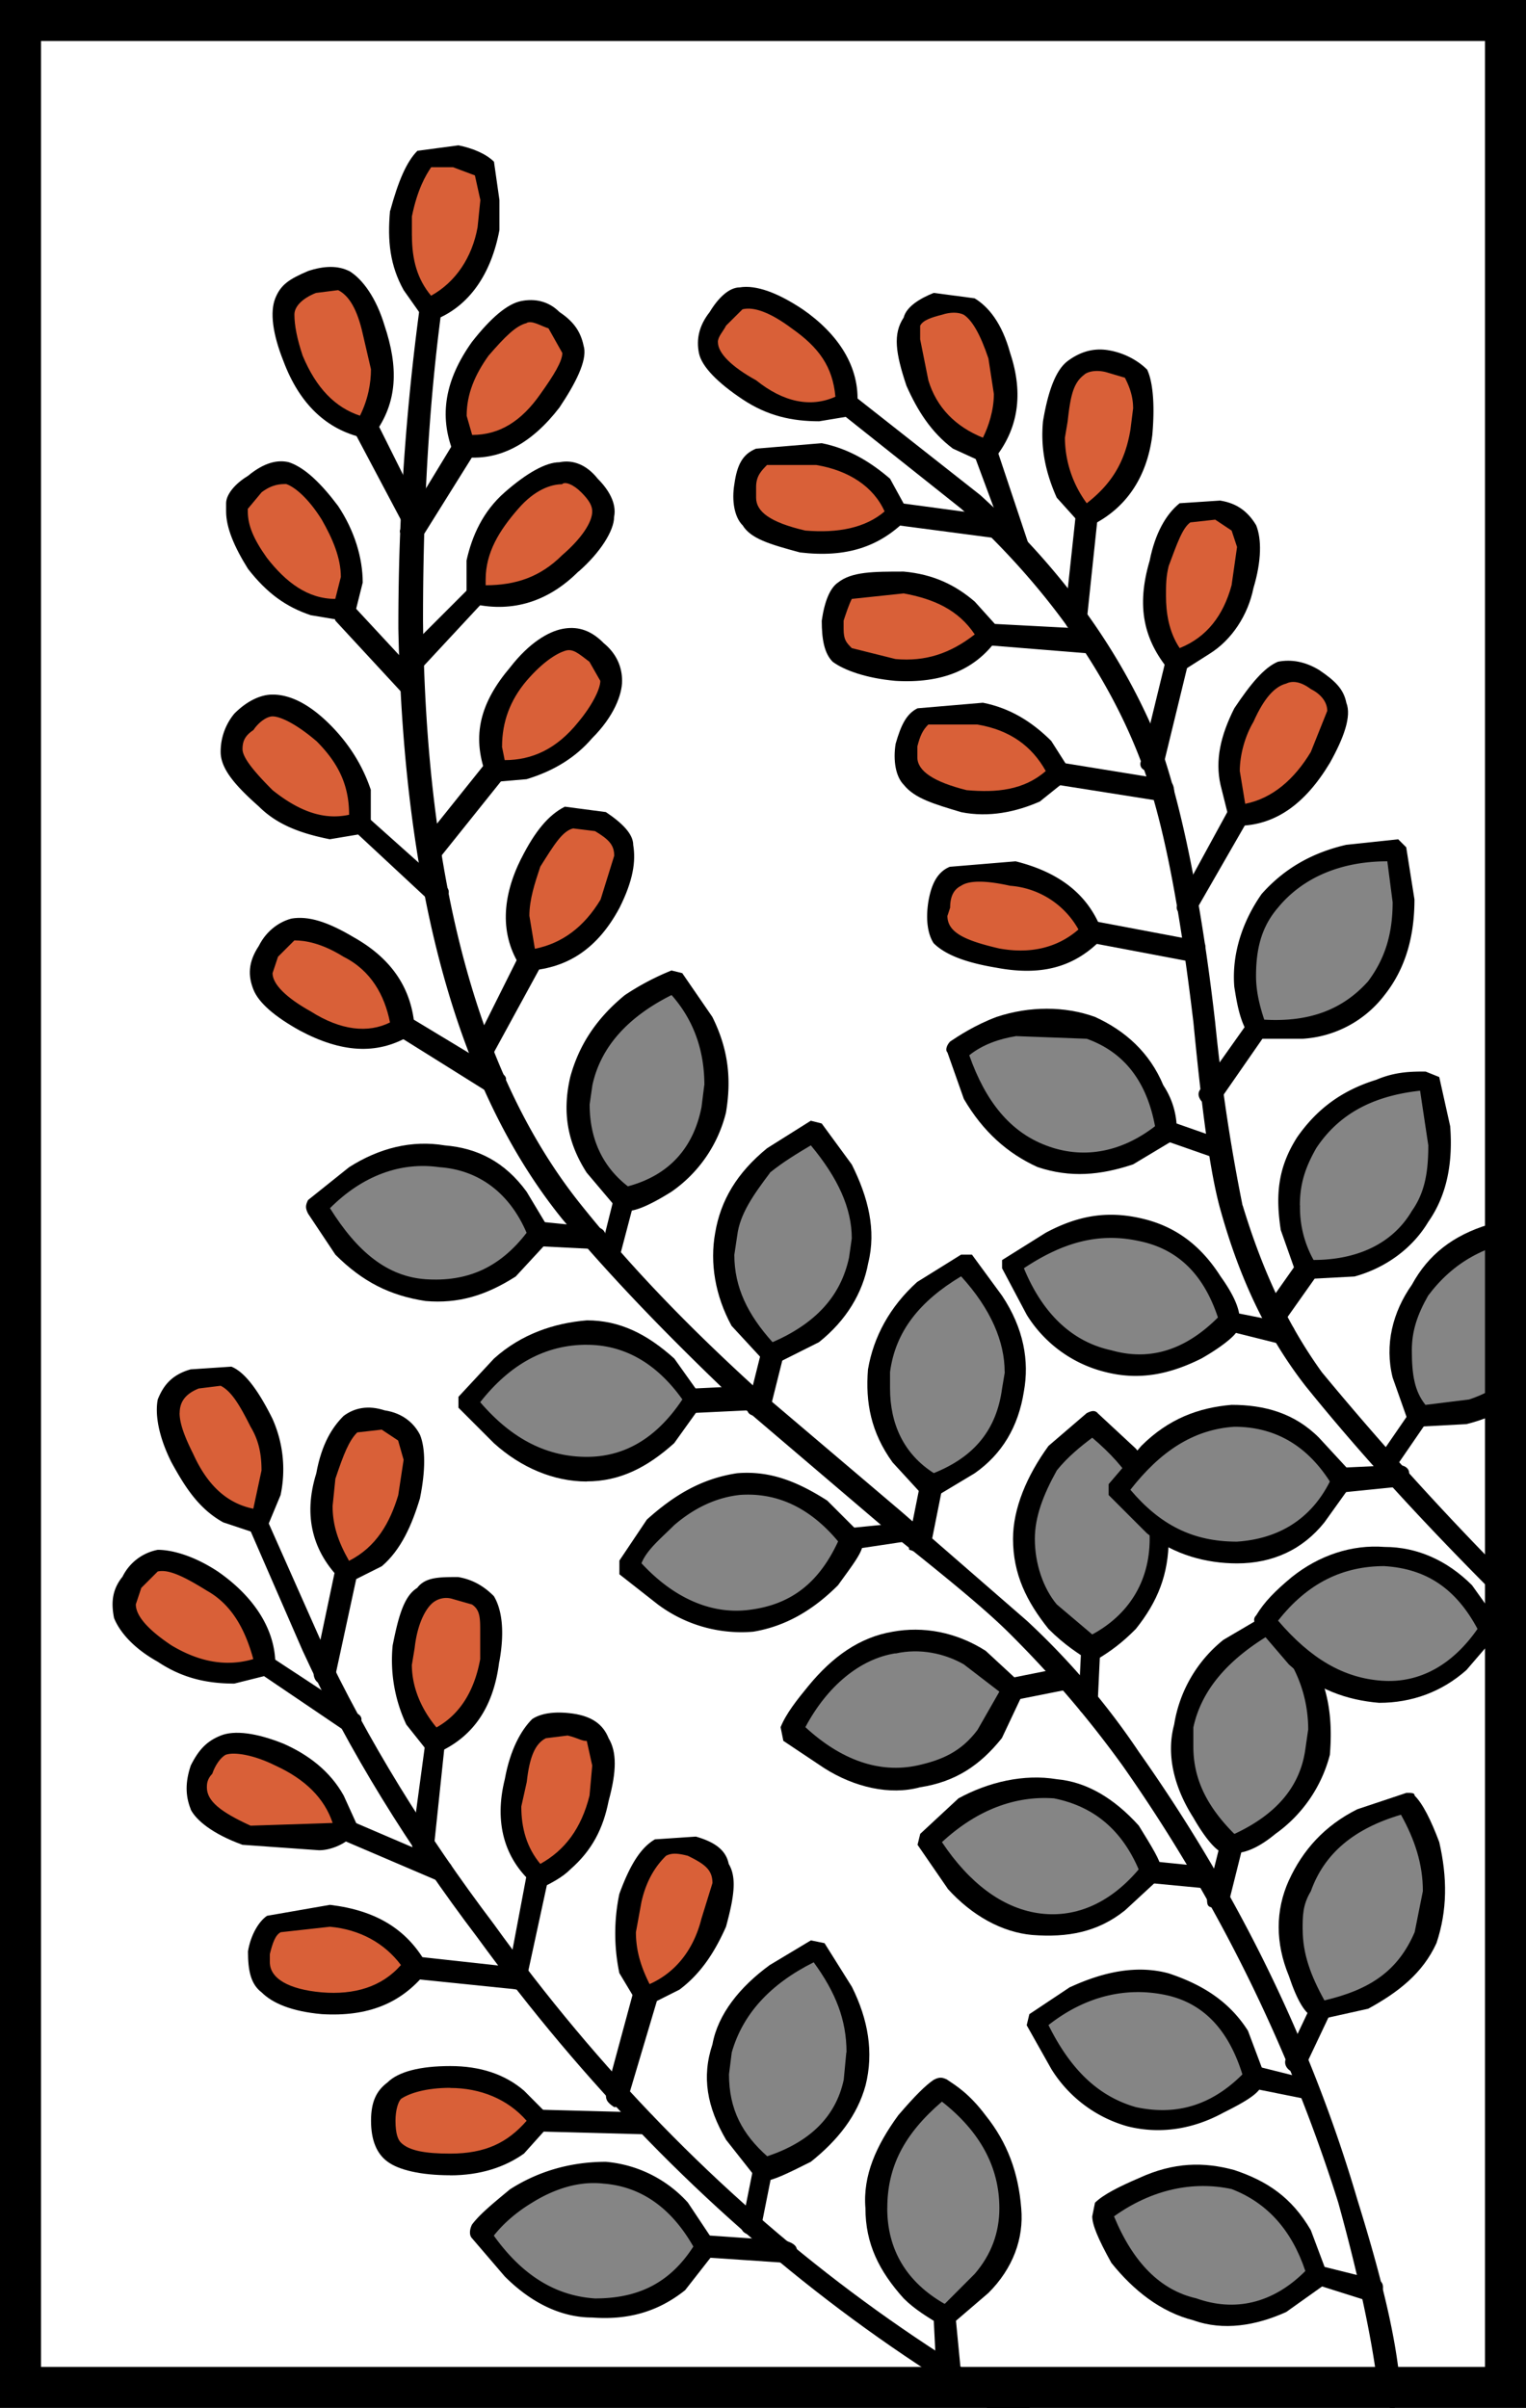 <svg xmlns="http://www.w3.org/2000/svg" width="372" height="587" viewBox="0 0 372 587"><path fill="#fff" d="M0 0h372v587H0z"/><path fill="#858585" d="M199 475.03l-10 6c-7.33 4.66-11.33 11.32-12.66 17.98-2 8-1.33 14.68 3.33 21.34l6.66 8 9.33-3.33c6.66-4.67 11.32-10 12.65-18 2-6.65.7-14.64-3.3-21.97l-6-10z"/><path d="M197.65 473.03l-10 6c-7.3 5.32-12.64 11.98-13.97 19.32-2.67 7.98-1.33 15.3 3.33 23.3l7.35 9.33 2 .67c2 0 6-2 11.32-4.67 6.66-5.32 11.33-11.32 13.33-18.64 2-8 .65-16-3.34-24L201 473.7l-3.34-.68zm8.66 27.3l-.63 6.67c-2 9.32-8.66 15.32-18.65 18.65-6-5.33-9.32-11.32-9.32-19.98l.67-5.33c2.66-9.32 9.32-16.65 19.98-21.98 5.33 7.33 8 14 8 21.98z"/><path d="M186.33 526.3c-2-.65-2.66.68-2.66 2.02L181 541.64c-.66 2 0 2.66 2 3.33l2.67-2.67 2.66-13.32c0-1.33-.67-2-2-2.67z"/><path fill="#858585" d="M229.62 509l-8.65 8c-5.33 6.65-8 13.98-7.33 21.3 0 7.33 2.66 14 8 20l8.65 5.98c2.63-1.33 5.3-4 7.96-6.66 6-6 8.66-12.65 8-19.3 0-8-2.67-14.67-8.66-21.33l-8-8z"/><path d="M230.96 507c-1.34-.67-2-.67-3.33 0-2 1.34-4.67 4-8.66 8.66-5.33 7.32-8.66 14.65-8 22.65 0 8.68 3.34 15.34 9.33 22 2.66 2.67 6 4.67 9.32 6.66h2l9.33-8c6-5.98 8.65-13.3 8-20.63-.68-8.66-3.34-15.98-8.67-22.64-4-5.34-7.33-7.33-9.32-8.67zm-14.66 31.3c0-9.98 4-17.98 13.32-25.97 9.33 7.32 14 16 14 25.98 0 6-2 11.35-6 16l-7.33 7.34c-9.35-5.33-14-13.32-14-23.3z"/><path d="M232.95 564.28c0-2-1.33-2.66-2.66-2.66-2 0-2.7 1.33-2.7 3.33l.67 13.32 2.66 2c2 0 3.33-.67 3.33-2l-1.35-14z"/><path fill="#858585" d="M117.06 544.3l7.33 8.66c5.96 6 12.62 9.32 20.6 9.32 7.34 1.33 14-1.33 20-6.66l6.67-7.32-5.33-9.33c-5.33-5.33-12-8.66-19.3-9.32-7.35-.67-14 2-21.33 7.32-4 2-6 4.67-8.65 7.33z"/><path d="M124.4 533.64c-4 3.33-7.34 6-9.34 8.66-.66 1.33-.66 2.67 0 3.33l8 9.33c6.66 6.66 14 10 21.3 10 8.67.65 16-1.35 22.66-6.67l7.32-9.36v-2l-6.66-10A30.48 30.48 0 0 0 147.7 527c-8 0-16 2-23.3 6.66zm-4 11.33c2.65-3.33 5.98-6 9.3-8 5.34-3.33 11.34-5.32 17.34-4.66 9.32.7 16.65 6 21.98 15.35-6 9.32-14 12.65-24 12.65-9.98-.67-17.97-6-24.63-15.3z"/><path d="M172.35 544.97c-1.34 0-2.67.66-2.67 2.66s.67 2.66 2 2.66l19.3 1.3 2.68-.66.66-2c0-1.33-.66-2-2.66-2.66l-19.3-1.34z"/><path d="M65.1 370.45c0-2-1.32-2.66-3.32-2-1.33 0-2 2-1.33 3.34l13.32 30.6c11.32 24.65 25.97 47.96 42.62 69.95 51.92 71.26 117.9 121.2 197.13 147.86 1.33 1.35 2.66 0 3.33-1.32.66-2 0-3.34-2-3.34-77.93-27.3-143.2-75.27-194.5-146.53-16.64-22-30.63-44.62-41.95-68.6l-13.32-30z"/><path fill="#D96038" d="M55.12 335.82l-8 .67c-3.32 1.3-5.33 2.63-5.33 4.63-1.35 3.33 0 8 2 14 3.3 5.98 6.64 9.98 12 13.3l7.3 2.67 2-6.65c2-6 1.32-11.98-1.34-17.32-3.33-6.66-5.34-10-8.66-11.32z"/><path d="M46.46 333.82c-4.67 1.34-6.66 4-8 7.33-.66 3.33 0 8.66 3.33 15.32 3.3 6 6.63 11.32 12.63 14.65l8 2.66 2.65-1.32 3.33-8a30.2 30.2 0 0 0-2-18.64c-3.32-6.67-6.65-11.33-10-12.66l-9.97.66zm-2.66 10.66c0-2.66 1.32-4.66 4.65-6l5.34-.66c2.63 1.33 4.62 4.66 7.3 10 2 3.32 2.66 6.65 2.66 10.65l-2 9.32c-6.67-1.36-11.32-6-14.65-13.35-2-4-3.32-7.33-3.32-10zm21.98 59.28c-2-1.33-2.67-1.33-4 .67-.67 1.33-.67 2.66 1.33 3.33l20.68 14 3.33-.68c1.33-1.33 1.33-2.66 0-3.33l-21.3-14z"/><path fill="#D96038" d="M31.8 385.1c-1.32 3.34-2 6-1.32 8 .66 2.67 4 6 10 10 4.64 4 10.64 4.66 16.64 4.66l6.66-2-.67-7.32c-2.63-5.34-5.96-10-11.3-13.33-5.32-3.3-10-4.64-13.32-4.64-2.66.68-4.65 2-6.66 4.68z"/><path d="M29.8 384.44c-2.65 3.33-2.65 6.66-2 10 1.34 3.33 4.67 7.33 10.66 10.66 6 4 12 5.32 18.66 5.32l8-2 2-2.66c0-8.66-5.34-16.65-14-22.65-6-3.96-11.33-5.3-14.66-5.3a12.12 12.12 0 0 0-8.65 6.67zm31.97 20c-6.66 1.98-13.32.66-19.98-3.34-6-4-8.68-7.33-8.68-10l1.33-4 4-4c2.66-.65 6.65 1.35 12 4.68 5.98 3.33 9.3 9.32 11.3 16.65zm23.33 39.28c-1.34-1.33-2-.66-3.34.67-1.33 2 0 3.3 1.33 4l23.3 9.96c1.32.67 2.65 0 3.3-1.34.68-2 .68-2.66-1.32-3.33l-23.3-10z"/><path fill="#D96038" d="M49.12 431.07c-1.33 3.33-2 6.66-.67 8 1.34 2.66 5.34 5.32 12 8.65l16.65.67c3.33-.7 5.33-1.37 6.66-2.7l-2-6.66a36.6 36.6 0 0 0-13.33-11.32c-6.66-2.66-11.3-3.33-14.64-2.66-2.04.66-3.36 2.66-4.7 6z"/><path d="M46.46 441.06c1.33 2.66 5.32 6 12.65 8.66l18.68 1.33c2.67 0 6-1.33 8-3.33l1.33-2.66-3.33-7.33c-3.33-6-8.67-10-14.66-12.65-6.64-2.67-11.97-3.33-15.3-2s-5.34 3.33-7.33 7.32c-1.34 4-1.34 7.33 0 10.66zm8.66-13.32c2-.67 6.66 0 12 2.66 7.3 3.33 11.98 8 13.97 14l-20 .66c-7.3-3.33-10.66-6-10.66-9.33 0-.66 0-2 1.32-3.33.67-2 2-4 3.34-4.66zm46.62 49.28l-3.33 2c0 2 .7 2.67 2 3.34l26 2.66 2-2.66c.67-1.34 0-2.67-2-2.67l-24.64-2.7z"/><path fill="#D96038" d="M63.1 476.36c0 4 .68 6 2 8 2 2 6.67 3.32 13.33 4 6.66.66 12-.68 16.65-4l6-4.67-4.67-5.36c-4.63-4-9.3-6.66-15.95-7.33l-14 2c-1.33 1.34-2.65 3.35-3.32 7.34z"/><path d="M65.1 467.03c-2 1.34-4 4.67-4.65 8.67 0 4.65.66 7.98 3.33 10 2.66 2.65 7.32 4.64 14.65 5.3 11.32.68 19.3-2.65 25.3-9.98v-2.66c-4.65-8-11.98-12.65-23.3-14l-15.33 2.67zm.68 11.33v-2c.66-2.67 1.33-4.66 2.66-5.33l12-1.33c7.3.66 13.3 4 17.3 9.33-4.66 5.32-11.32 7.32-19.3 6.66-8-.7-12.66-3.36-12.66-7.36zm65.92 35.97c-1.98 0-3.32.67-3.32 2.66 0 1.3 1.34 2.63 3.33 2.63l25.35.67 1.32-1.32 1.34-1.34c0-2-1.34-2.66-2.66-2.66l-25.32-.67z"/><path fill="#D96038" d="M93.75 517c0 3.32.66 5.98 2.66 8l13.35 2.65c6.66 0 12-2 16.65-5.33l5.32-5.33-5.32-5.35c-4.66-3.33-10-4.67-16.65-4.67-6.66 0-11.32.66-13.32 2.65-2 2-2.65 4-2.65 7.33z"/><path d="M109.73 530.3c7.33 0 13.32-1.98 18-5.3l5.98-6.67v-2.67l-5.96-6c-4.67-4-10.66-6-18-6-7.3 0-12.64 1.35-15.3 4-2.67 2-4 4.67-4 9.33s1.33 8 4 9.96c2.66 2 8 3.33 15.3 3.33zm0-21.3c7.33 0 14 2.67 18.65 8-4.66 5.32-10 8-18.65 8-6 0-10-.68-12-2.68-.65-.66-1.32-2-1.32-5.33 0-2.7.7-4.7 1.37-5.35 2-1.34 6-2.67 11.98-2.67zM85.1 381.1c-1.34-.66-3.34 0-3.34 1.35l-5.33 25.3c0 1.34.67 2.67 2 2.67l3.33-2 5.33-24.64c0-2 0-2.66-2-2.66z"/><path fill="#D96038" d="M100.4 351.14l-6.65-4.66-8 .66c-2.66 1.34-4.66 6-6 12.66-2 6-1.32 12 .68 17.3l4 6 6-3.98c4.65-3.33 7.98-8 9.98-14.66 1.36-6.66 1.36-10.66 0-13.32z"/><path d="M102.4 365.13c1.34-6.66 1.34-12 0-15.32-1.33-2.64-4-5.3-8.65-6-4-1.3-7.33-.63-10 1.37-2.66 2.66-5.32 6.66-6.65 14-3.33 10.64-.67 19.3 6 25.97l2 .66 7.98-4c4.67-4 7.33-10 9.33-16.66zm-4-9.32l-1.32 8.68c-2 6.66-5.33 12.65-12 16-2.65-4.67-4-8.67-4-13.34l.68-6.66c2-6 3.33-9.32 5.33-11.3l5.96-.68 4 2.65 1.33 4.67zm8 65.96c-1.33 0-2.66.66-2.66 2.66l-3.33 24.67c0 2 .7 2.65 2.7 3.32 2 0 2.66-.68 2.66-2.02l2.66-25.3c.68-2 0-3.33-2-3.33z"/><path fill="#D96038" d="M118.4 390.44c-1.34-2-3.34-2.66-7.33-3.33-3.33-.64-6 0-7.33 1.37-2.66 2-4 6-5.33 13.32-1.3 6 0 11.97 3.36 16.64l4.66 6 5.34-4c4.66-4.67 6.66-9.33 8-16 .66-6.65 0-11.32-1.34-13.98z"/><path d="M121.72 405.1c1.34-7.33.67-12.66-1.33-16-2-2-4.7-3.98-8.7-4.65-4.65 0-8 0-10 2.66-3.3 2-4.64 7.36-5.97 14a36.94 36.94 0 0 0 3.33 19.3l5.33 6.7h2.66c8.66-4 13.32-11.33 14.65-21.98zm-21.3.66l.66-4c.66-6 2.66-9.32 4-10.65a5.15 5.15 0 0 1 5.32-1.3l4.66 1.33c2 1.34 2 3.34 2 6.67v6.65c-1.33 7.33-4.66 13.32-10.66 16.65-3.33-4-6-9.32-6-15.32zm31.28 49.3c-1.3-.68-3.32 0-3.32 2l-4.65 24.63c0 1.96 0 2.63 2 3.3 1.32 0 2.65-.67 2.65-2.66l5.34-24.65c0-1.33 0-2.66-2-2.66z"/><path fill="#D96038" d="M145.7 424.4c-1.33-2-2.66-3.32-6.66-4l-7.33.68c-3.3 2-4.62 6.66-6.63 13.32-1.32 6 0 11.32 2 16.65l4 6.66 6-4c4.65-3.3 7.32-8.62 9.32-15.3 1.32-6.64 1.32-11.3-.68-14z"/><path d="M139.04 455.7c5.33-4.65 8-9.98 9.32-16.64 2-7.32 2-12 0-15.32-1.32-3.33-4-5.32-8.66-6-4.66-.66-8 0-9.98 1.34-2.66 2.67-5.33 7.33-6.66 14.65-2.67 10.66 0 19.32 6.66 25.3l2 1.34c2.66-1.32 5.32-2.66 7.32-4.66zm4-31.3l1.33 6-.66 7.33c-2 8-6 13.32-12 16.65-3.3-4-4.63-8.66-4.63-14l1.33-5.98c.66-6 2-9.32 4.65-10.66l5.33-.66c2.67.66 3.33 1.33 4.66 1.33zm14.66 59.3c-.67 0-2 .66-3.34 2l-6.66 24.63c0 1.34 0 2 2 3.33 1.33 0 2.66-.66 3.33-2l7.33-24.64c0-2-.67-2.67-2.67-3.33z"/><path fill="#D96038" d="M175 454.38l-5.98-4h-8c-2.67 1.34-4.66 5.34-7.32 12-2 6-2 11.98.66 17.97l3.33 6 6.63-3.33c4-3.33 7.33-8 10-13.98 2-6.66 2-11.33.66-14.66z"/><path d="M155.02 487.7c1.34 1.32 2 1.32 2.67 1.32l7.96-4c5.33-4 8.66-9.32 11.33-15.32 2-7.32 2.66-12 .66-15.32-.66-3.33-3.33-5.32-8-6.66l-9.98.67c-3.35 1.96-6 5.96-8.68 13.3a47.14 47.14 0 0 0 0 19.3l4 6.67zm1.34-24c1.33-6 4-9.32 6-11.3 1.33-.68 2.65-.68 5.32 0 4 1.98 6 3.32 6 6.65L171 467.7c-2 8-6.65 13.32-12.65 15.98-2-4-3.33-7.98-3.33-12.65l1.34-7.33z"/><path fill="#858585" d="M77.1 294.53l6.66 9.32c6 6 12.65 10 19.98 10.66 7.33.7 14.65-.64 20.65-5.96l7.3-7.33-5.34-9.32c-4.66-6-11.32-9.33-18.64-10.66-7.33-.65-14.66 1.35-21.98 6l-8.66 7.34z"/><path d="M85.1 284.54l-10 8c-.67 1.32-.67 2 0 3.32l6.66 10c6.66 6.65 13.32 9.98 21.98 11.3 8 .68 14.65-1.32 21.98-5.98l8-8.66.66-2-6-10c-5.33-7.32-12-10.65-19.98-11.3-8-1.35-15.98.65-23.3 5.32zm43.28 15.98c-6.66 8.66-14.65 12-24.64 11.33-9.33-.67-16.65-6.66-23.3-17.32 7.98-8 17.3-11.33 26.63-10 10 .68 17.32 6.67 21.3 16z"/><path d="M131.7 297.86c-1.3 0-2.65 1.33-2.65 3.33 0 1.3.67 2.63 2.66 2.63l13.35.67 2.67-2.65c0-1.34-.65-2.67-2.66-2.67l-13.32-1.34z"/><path fill="#858585" d="M169 341.15l-5.98-8c-6-5.32-12.65-8.65-19.98-7.98-8 0-14.66 2.66-21.32 8.65a45.2 45.2 0 0 0-8 8l8 8.65c6.66 4.67 13.32 7.33 21.32 7.33 7.33 0 14-2.66 19.98-8l6-8.65z"/><path d="M143.03 361.13c8 0 14.66-3.33 21.32-9.32l6.66-9.3v-2l-6.63-9.32c-6.66-6-13.32-9.32-21.3-9.32-8 .66-16 3.33-22.66 9.32l-8.66 9.32v2.66l8.66 8.66c6.65 6 14.63 9.33 22.62 9.33zm0-33.3c8.66 0 16.66 4 23.32 13.32-6.66 10-14.66 14-23.32 14-9.32 0-17.98-4-25.97-13.33 7.33-9.33 15.98-14 25.97-14z"/><path d="M185 341.15c0-2-.67-3.33-2-3.33l-13.98.67c-1.34 0-2.67 1.3-2.67 2.63 0 2 1.33 3.33 2.66 3.33l14-.67c1.35 0 2-1.33 2-2.66z"/><path fill="#858585" d="M153.03 381.8l8.65 7.3c6.66 5.34 14.66 6.67 22 6 7.3-.66 13.97-4 18.64-10.65l5.32-9.33-7.32-7.33a29.08 29.08 0 0 0-20.65-6c-7.33 1.3-14 4.64-19.98 10.64-2.7 3.33-5.36 6-6.7 9.33z"/><path d="M210.3 376.45v-2l-8.65-8.65c-7.32-4.67-14-7.33-21.98-6.66-8.66 1.32-15.32 5.32-21.98 11.3l-6.7 10v3.33l9.34 7.33a34.02 34.02 0 0 0 23.3 6.67c8-1.34 14.66-5.33 20.66-11.33 3.34-4.65 6-8 6-10zm-53.94 4.67c1.33-3.34 4.66-6 8-9.33 4.65-4 9.98-6.7 15.98-7.36 9.32-.67 17.3 3.33 23.97 11.33-4.63 9.98-11.3 15.3-21.3 16.64-9.3 1.34-18.63-2.66-26.62-11.3z"/><path d="M223.63 373.12c0-2-.67-2.67-2.66-2l-13.32 1.34c-2.67.66-3.33 2-2.67 3.33 0 1.96 1.33 2.63 2.67 1.96l13.32-2c2.66 0 3.33-1.33 2.66-2.66z"/><path fill="#858585" d="M193 421.75l8.65 6.66c8 4.7 15.32 6 22.65 4.7a26.13 26.13 0 0 0 17.3-12l5.34-9.3c-2-2.03-4.66-4-8-6.68-6.65-4-13.98-6-21.3-4-6.66.68-13.33 4.67-19.32 11.33-2 3.33-4 6.66-5.33 9.33z"/><path d="M240.28 402.43c-7.33-4.66-15.32-6-22.64-4.66-8 1.33-14.66 6-20.65 13.32-2.7 3.3-5.36 6.63-6.7 9.96l.67 3.33 9.98 6.66c7.33 4.66 16 6.66 23.32 4.66 8.65-1.33 14.65-5.33 19.98-12l5.33-11.3-.67-2-8.65-8zm-21.98.66c6-1.35 12 0 16.65 2.64l8.67 6.66-5.34 9.34c-4 5.32-8.66 7.32-14.65 8.65-9.32 2-18.65-1.35-27.3-9.34 5.32-10 13.3-16.65 21.97-18z"/><path d="M262.93 408.43c-.67-1.34-2-2.67-3.33-2l-13.32 2.66c-2 .63-2 2-2 3.3 0 2 1.33 2.67 3.33 2l13.35-2.66c1.33-.67 2-1.34 2-3.33z"/><path fill="#858585" d="M226.3 448.4l6.65 9.3c5.33 6.67 12 10 19.32 11.34 7.33 1.32 14.66-.67 20.65-5.34l8-7.32c-1.34-2.67-3.34-6-6-8.66-4.66-6.66-10.66-10-17.98-11.32-7.33-1.33-14.66.66-22 4.66l-8.65 7.33z"/><path d="M230.96 460.37c6 6.66 13.32 10.66 20.64 11.33 8.67.67 16-.67 22.65-6l8.66-8v-2.65c0-1.34-2-4.67-5.3-10-6-6.65-12.66-10.65-20-11.32-8-1.33-16.63.67-23.96 4.67l-9.32 8.65-.66 2.67 7.33 10.65zm-1.34-11.3c8.66-8 18-11.34 27.32-10.67 10 2 16.65 8 20.64 17.32-7.32 8.65-15.98 11.98-24.64 10.65s-16.66-7.32-23.32-17.3z"/><path d="M280.9 453.7c-1.98 0-3.32.68-3.32 2.02l2.67 3.32 13.98 1.33c1.34.67 2.67 0 2.67-2.66 0-1.3-.67-2.63-2.67-2.63l-13.32-1.34z"/><path fill="#858585" d="M252.94 492.35l4.66 10c5.33 7.3 11.32 11.3 18.65 13.3 7.33 2 14 1.34 21.3-3.32l8-6-4-9.32c-4-6.64-9.98-11.3-17.3-13.3-6.67-2-14-.66-22 3.33l-9.3 5.35z"/><path d="M260.93 484.35l-10 6.66-.65 2.7 6 10.66a32 32 0 0 0 18.64 14c8 1.98 15.98.65 23.3-3.34 5.34-2.66 8.67-4.66 9.33-6.65l.67-2.67-4-10.66c-4.66-7.32-11.32-11.32-19.3-13.98-7.34-2-15.33-.67-24 3.33zm41.96 21.32c-8 8-16.68 10-26 8-9.33-2.67-16-9.33-21.3-20 9.3-7.32 19.3-9.3 28.62-7.32 9.33 2 15.32 8.67 18.65 19.32z"/><path d="M306.22 503.67c-2 0-2.66.67-3.33 2 0 2 .64 2.67 2 3.33l13.3 2.67c2 .66 2.66 0 3.32-1.34 0-2-.66-3.33-2-3.33l-13.32-3.33z"/><path fill="#858585" d="M273.6 548.96c4.64 8 10.64 12.66 17.3 14.65 7.33 1.37 14.66 1.37 21.98-2.63l8-6-3.33-9.98c-4-6.67-10-11.34-16.66-13.33-7.35-2.67-14.68-1.34-23.34 2l-9.33 5.32 5.34 10z"/><path d="M266.93 536.97l-.67 3.33c0 2 1.33 5.33 4.66 11.33 5.33 6.66 12 11.98 19.98 14 7.33 2.65 15.32 1.3 22.65-2.02l9.32-6.63.67-2.66-4-10.66c-4.66-8-10.65-11.98-18.65-14.65-7.35-2-14.68-2-23.34 2-4.66 2-8.66 4-10.65 6zm24.64 23.3c-8.66-1.98-15.32-8.64-20-19.97 9.34-6.66 19.33-8.65 28.66-6.66 8.66 3.33 14.65 10 17.98 19.98-7.96 8-17.3 10-26.6 6.66z"/><path d="M321.54 552.3c-1.33-.67-2.66 0-3.33 2 0 1.32.7 2.65 2.7 2.65l12.65 4 3.33-2c.67-2 0-3.33-2-3.33l-13.32-3.33z"/><path d="M107.74 58.08c-1.34 0-2.67.67-3.33 2.66a579.6 579.6 0 0 0-7.3 92.58c1.33 64.6 14.65 112.57 39.97 143.87 13.98 16.62 28.64 31.3 43.3 45.26l35.95 30.64c13.33 10.67 23.33 18.67 30 25.33 10 10 18.63 19.98 27.3 31.96a387.7 387.7 0 0 1 52.6 106.55c5.34 19.32 8.67 35.3 10 47.96l3.33 2.67 2-2.67c-.66-13.3-4.66-29.3-10.65-48.6-11.33-38.63-29.3-75.27-53.3-109.24a181.03 181.03 0 0 0-27.3-31.96l-30.64-26.64-35.3-29.97c-14.65-13.35-29.3-28-42.63-44.66-24.63-30.64-37.95-77.93-38.62-142.54 0-32.62 2-62.6 6.67-89.9.67-2 0-2.66-2-3.33z"/><path fill="#D96038" d="M118.4 41.42c-1.34-2-3.34-3.33-7.33-3.33-4-.7-6-.7-7.33 1.3-2.66 1.33-4.66 6-5.33 13.33-1.3 6-.63 12 2 16.65l4.7 6 5.32-4c4.67-4.68 7.34-9.34 8-15.33 1.33-7.33 1.33-12 0-14.66z"/><path d="M95.08 51.4c-.67 7.36 0 13.35 3.33 19.34l4.7 6.66 2.66.66c8.66-3.33 13.98-11.33 15.98-21.98v-7.32l-1.33-9.33c-2-2-5.33-3.33-8.66-4l-10 1.33c-2.65 2.67-4.65 7.32-6.65 14.66zm5.33 6v-4.64c1.36-6.66 3.36-10 4.7-12h5.32l5.34 2 1.33 6-.68 6.66c-1.34 7.34-5.33 13.34-11.33 16.67-3.34-4-4.67-8.7-4.67-14.68zm15.34 48.63c-2-1.33-2.67-1.33-4 0L98.4 128c-1.32 1.35-1.32 2 .68 3.34 1.33 1.34 2.66 1.34 4-.67l13.3-21.3c.68-1.34.68-2.67-.65-3.34z"/><path fill="#D96038" d="M139.7 84.72c0-2-2-4.67-4.66-6.66-3.33-2-5.32-2-7.98-2-2.67.66-6.67 3.33-10 9.33-4 4.62-5.33 10.62-5.33 15.95l1.33 8 7.33-1.34a28.3 28.3 0 0 0 13.3-10c4-5.97 6.66-9.97 6-13.3z"/><path d="M142.37 84.72c-.67-3.33-2-6-6-8.66-2.66-2.67-6-3.33-9.32-2.67s-7.33 4-12 9.96c-6.65 9.33-7.98 18-4.65 26.65l2 1.34c9.32 1.33 17.32-3.33 23.98-12 4-5.98 6.66-11.3 6-14.64zm-14-6c1.34-.66 3.34.67 5.34 1.33l3.37 6c0 2-2 5.33-5.34 10-4.64 6.65-9.98 9.98-16.64 9.98l-1.34-4.66c0-5.33 2-10 5.33-14.66 4-4.62 6.65-7.3 9.3-7.95zm-42.6 68.6l-4-.66c-.68 1.33-.68 2.67 0 4.66l16.64 18 4 .65c1.36-.66 1.36-2 .7-4l-17.3-18.65z"/><path fill="#D96038" d="M70.44 116.02c-2.67-1.33-5.34 0-8 2-2.66 1.33-4 3.33-4.66 6-.66 2.66 1.33 7.32 5.33 12.65 3.36 6 7.36 9.33 13.35 11.32l7.33 1.3 1.33-8c0-5.3-1.33-11.3-4.66-15.97-4-6-7.33-9.33-10-9.33z"/><path d="M55.12 122.7v1.97c0 4 2 8.66 5.33 14 4.65 5.98 9.32 9.3 15.3 11.3l8 1.34 2.67-1.3 2-8c0-6-2-12.66-6-18.66-4-5.33-8-9.33-11.98-10.66-2.67-.67-6 0-10 3.32-3.32 2-5.32 4.65-5.32 6.66zm5.33 1.3l3.33-4c2.66-2 4.65-2 6-2 2 .68 5.32 3.34 8.65 8.67 2.66 4.66 4.66 9.33 4.66 13.98L81.73 146c-6.67 0-12-4-16.66-10-3.33-4.66-4.66-8-4.66-11.32V124zm31.3-21.3c-1.33-1.33-2.66-1.33-4-1.33-1.33 1.33-2.66 2-1.33 4l12 22.64c1.32 1.37 2 1.37 3.32 1.37 2-1.34 2-2.67 1.33-4L91.75 102.7z"/><path fill="#D96038" d="M83.76 68.07c-2-.67-4.66-.67-8 0-3.32 1.33-5.32 3.33-6 5.32-1.32 2.64-.65 8 2 13.96 2 6 5.34 10.66 10 14l6.66 2.65 3.33-6.65c2-6 2-11.32 0-17.32-2.66-6.66-5.33-10-8-11.98z"/><path d="M85.1 66.07c-2.67-1.33-6-1.33-10 0-4.66 2-6.66 3.33-8 6.66-1.32 3.33-.66 8.66 2 15.32 4 10.66 10.66 16.65 19.32 18.65 1.33 0 2 0 2.66-.67 6-8 6-16.65 2.67-26.64-2-6.7-5.33-11.35-8.66-13.35zm-8 5.33l5.33-.67c2.66 1.34 4.66 4.67 6 10.66l2 8.62c0 3.33-.68 7.33-2.68 11.33-6-2-10.65-6.66-13.98-14.66-1.33-4-2-7.3-2-10 0-2 2-4 5.33-5.3zm42.62 69.93c-1.33-1.33-2.66-1.33-3.33 0l-18 18c-1.34 1.98-1.34 3.32 0 3.98 2 1.36 3.32 1.36 4 0l17.3-18.62c1.34-.67 1.34-2 0-3.33z"/><path fill="#D96038" d="M147.04 125.35c.66-2-.67-4-3.33-7.33-2.64-2-4.64-3.33-6.63-3.33-3.34 0-7.34 2.63-12 7.3-4.66 4-8 9.32-8.66 16v6.64c8 2 15.3 0 23.3-7.33 4.68-4.64 7.35-9.3 7.35-11.97z"/><path d="M141.04 139.34c5.33-4.67 8.66-10 8.66-13.32.67-3.34-1.34-6.67-4-9.33-2.66-3.36-6-4.7-9.32-4-3.33 0-8 2.64-13.32 7.3-5.33 4.66-8 10.65-9.33 16.65v8.66l2 2c9.32 2 17.98-.66 25.3-8zm-4-21.32c.67-.67 2.66 0 4.66 2s2.67 3.33 2.67 4.66c0 2.66-2.67 6.66-7.33 10.66-5.33 5.32-11.32 7.33-18.65 7.33v-1.34c0-6.66 3.3-11.98 7.96-17.32 4-4.63 8-5.96 10.66-5.96zm-14.64 67.94h-4l-16 19.98c-.66 1.33-.66 2.67.67 3.33h4l16-19.98c.66-1.36.66-2.7-.68-3.36z"/><path fill="#D96038" d="M149.03 165.98c0-2.67-1.33-4.66-4-6.66-2.66-2.67-4.66-3.33-7.32-3.33s-7.3 3.3-11.3 8.62c-4 4.67-6 10-6.66 16l.67 7.32 7.33-.67c6-1.34 10.65-4.67 15.3-9.33 4.02-5.33 6.68-9.32 6-12z"/><path d="M147.04 156.65c-3.33-3.33-6.66-4-10-3.33s-8 3.33-12.65 9.33c-7.36 8.66-9.36 16.65-6 25.98l2 2 7.96-.68c6.66-2 12-5.32 16-10 5.32-5.3 7.3-10.64 7.3-13.97s-1.3-6.66-4.64-9.33zm-24.65 25.32c0-6 2-11.33 5.96-16 4-4.65 7.33-6.65 9.33-7.3 2-.68 3.33.65 6 2.65l2.66 4.66c0 2-2 6-5.33 10-5.33 6.65-11.32 9.32-17.98 9.32l-.67-3.33zm7.97 49.95c-2-.67-3.33-.67-4 1.33l-11.32 22.65c-1.33 1.32 0 2 1.33 3.33 2 .66 2.65 0 3.3-1.34l12-22c.67-2 0-3.3-1.33-4z"/><path fill="#D96038" d="M151.7 205.94c0-2-2-3.33-4.66-5.33l-8-1.3c-2.66 1.33-6 5.33-9.32 10.66-2.66 6-4 11.32-2.66 17.3l2 7.34 7.32-2c4.66-2.67 8.65-6.67 11.98-12.66 2.67-6 4.67-10.66 3.33-14z"/><path d="M127.06 209.27c-4.67 9.33-5.34 18.65 0 26.64l2 .7c9.3-.67 16.64-5.33 21.97-15.32 3.33-6.66 4-11.32 3.33-15.32 0-2.66-2.67-5.33-6.66-8l-10-1.32c-3.98 2-7.3 6-10.64 12.65zm3.32 21.98l-1.33-8c0-4 1.33-7.98 2.66-11.98 3.36-5.33 5.36-8.66 8-9.32l5.35.66c3.33 2 4.67 3.36 4.67 6l-3.32 10.68c-4 6.66-9.33 10.66-16 12zm-40.63-31.97h-4c-.66.67-.66 2 .67 3.33l18.65 17.35c1.33 1.33 2 1.33 3.33 0 1.33-2 1.33-3.33 0-4L89.75 199.3z"/><path fill="#D96038" d="M59.78 175.97a8.1 8.1 0 0 0-3.33 6.66c.67 3.33 3.33 7.33 8 12a21.65 21.65 0 0 0 15.98 6.65h7.32l-.66-8a21.4 21.4 0 0 0-8.7-14.64c-4.65-4-8.65-6.66-12-6.66-2.64 0-4.65 1.32-6.64 4z"/><path d="M90.42 192.62c-2-6-5.33-11.32-10-16-5.32-5.3-9.98-7.3-13.98-7.3-2.66 0-6 1.32-9.32 4.65a14.54 14.54 0 0 0-3.33 9.32c0 4 3.3 8 9.3 13.3 4.65 4.66 10.65 6.66 17.3 8l8-1.34 2-2v-8.66zm-13.32-12c5.33 5.34 8 10.67 8 18-6 1.32-12-.67-18.66-6-4.66-4.66-7.32-8-7.32-10s.66-3.32 2.66-4.65c1.33-2 3.33-3.33 4.66-3.33 2 0 6 2 10.66 6zm22.64 67.28c-1.33 0-2.66 0-3.33 1.34-1.3 2-1.3 3.33.7 3.33l21.3 13.32c2 .63 3.34.63 4-1.37 1.35-1.33 1.35-2-.66-3.33l-22-13.3z"/><path fill="#D96038" d="M65.1 231.92c-1.32 2.66-2 6-1.32 7.33 1.33 3.33 4.66 6.66 10.65 10 5.33 3.32 10.66 3.98 17.32 3.32 2.66 0 5.33-1.34 6.66-2l-1.3-7.33a26.13 26.13 0 0 0-12-12c-6-4-10.65-5.32-14-4.65-2.64 0-4 2.63-6 5.3z"/><path d="M86.42 228.6c-6.66-4-11.32-5.34-15.32-4.68-2.66.67-6 2.67-8 6.66-2.65 4-2.65 7.33-1.32 10.66 1.33 3.33 5.33 6.66 11.32 10 10 5.32 18.65 6 26.64 1.33l1.34-2c-.67-9.33-5.33-16.66-14.66-21.98zm-14.65.65c2.66 0 6.66.67 12 4 6.65 3.33 9.98 9.33 11.3 16-5.32 2.65-11.98 1.98-19.3-2.68-6-3.33-9.33-6.66-9.33-9.33l1.33-4 4-4z"/><path fill="#858585" d="M171 248.57l-6.65-9.32-10 5.32a37.56 37.56 0 0 0-12.65 18.65c-1.32 8-.66 14.65 3.33 21.32l6.66 8c3.3-.67 6.63-1.35 9.96-4 6.66-4 10.67-10.67 12.66-17.33 1.34-7.96 0-15.3-3.33-22.6z"/><path d="M166.35 237.24l-2.66-.66a62.9 62.9 0 0 0-11.36 6c-7.33 6-11.32 12.65-13.32 19.98-2 8.65-.67 16 4 23.3l7.33 8.67 2.66.67c2 0 5.33-1.34 10.67-4.67a33.1 33.1 0 0 0 13.3-19.3c1.34-8 .67-15.33-3.32-23.33l-7.33-10.66zm5.33 27.3l-.67 5.34c-1.96 10-7.96 16.65-17.95 19.32-6-4.66-9.32-11.32-9.32-19.98l.67-4.67c2-9.32 8.65-16.65 19.3-21.98 5.3 6 8 13.33 8 21.98z"/><path d="M153.03 290.53c-2-.67-2.66 0-3.33 1.34l-3.33 13.32c-.67 1.96 0 2.63 1.33 3.3l3.33-2 3.33-12.66c.66-2 0-3.33-1.33-3.33z"/><path fill="#858585" d="M204.98 284.54l-6.66-8.66-9.32 6c-7.33 6-11.33 11.98-12 19.3-2 6.67 0 14 4 20.66 2.67 3.33 4.67 6 6.66 8l10-4.67c6.66-4.67 10-10.66 11.98-18 1.34-7.32 0-14.64-4.66-22.63z"/><path d="M200.32 273.88l-2.67-.67-10.65 6.7c-7.33 6-11.32 12.66-12.66 20.65-1.33 7.33 0 15.32 4 22.65l8 8.66 2.66.66 10.65-5.34c6.66-5.32 10.66-11.98 12-19.3 2-8 0-16-4-24l-7.33-10zm-12.66 12c3.33-2.68 6.66-4.67 10-6.67 6.65 8 9.98 15.35 9.98 22.68l-.66 4.65c-2 9.34-8 16-18.65 20.66-6-6.67-9.32-13.33-9.32-21.3l.7-4.68c.66-5.33 4-10 8-15.32z"/><path d="M188.33 327.16c-1.33 0-2 .67-2.66 2l-3.33 13.32c-.67 2 .66 2.67 2 2.67 2 .67 3.32 0 3.32-1.34l3.33-13.3c0-2-.7-2.65-2.7-3.32z"/><path fill="#858585" d="M242.28 317.17l-7.33-9.32-8.66 6.66c-6.7 6-11.35 12.68-12 20a30.32 30.32 0 0 0 5.3 20.66l7.34 7.33 9.32-4.68c6-5.3 10-11.3 11.33-18.64a33.87 33.87 0 0 0-5.33-21.98z"/><path d="M236.95 305.85h-2.66l-10.7 6.66c-6.65 6-10.65 13.35-12 21.34-.64 8 .7 15.33 6 22.65l7.34 8 2.67.65 10-6c6.66-4.66 10.65-11.32 12-19.97 1.33-7.33 0-15.33-5.33-23.32l-7.33-10zm8 28.64l-.67 4c-1.34 9.96-6.66 16.62-16.65 20.62-7.33-4.67-10.66-12-10.66-20.65v-4c1.33-10 7.33-17.33 17.32-23.32 7.3 8 10.62 15.98 10.62 23.3z"/><path d="M224.96 360.46c-.66.67-.66.67-.66 1.34l-2.67 13.32c-.66.67 0 2 0 2.66l2 .68 3.33-2 2.66-13.33c0-2-.66-2.67-2-2.67h-2.66z"/><path fill="#858585" d="M257.6 395.1l8.66 6.67a23.7 23.7 0 0 0 8-6.66c6-5.3 8.65-12 8.65-19.96 0-7.33-2.63-14-8.63-20.65l-8-7.34-8.65 7.33c-5.32 6.65-8 13.3-8 20.64 0 7.33 2.68 14 8 20z"/><path d="M267.6 344.48c-.67-.67-1.34-.67-2.68 0l-9.32 8c-5.32 7.32-8.65 15.3-8.65 22.64 0 8.65 3.33 15.32 8.65 21.98 4 4 7.33 6 9.32 7.33h2.67c3.3-2 6-4 9.3-7.33 5.32-6.66 8-13.32 8-21.98.66-7.33-2-14.66-8-21.98l-9.33-8.66zm-10 14c2.67-3.34 6-6 8.66-8 8.66 7.32 14 15.32 14 24.64 0 10.66-5.35 18.65-14 23.32l-8.66-7.33c-3.33-4-5.33-9.96-5.33-15.96 0-5.33 2-10.66 5.33-16.65z"/><path d="M266.26 399.1c-2-.66-2.66 0-2.66 2l-.67 14c0 1.98.67 2.65 2 2.65 2 0 2.66-.67 2.66-2.66l.63-13.35c0-1.34-.66-2.67-2-2.67z"/><path fill="#858585" d="M316.88 404.43l-6.66-8.66-9.33 6c-6.7 6-10.68 11.98-12.68 19.3-.67 6.67 0 14 4.66 20.66 2 3.33 4.65 6 7.32 8l9.32-4.67c6.66-4.67 10.66-10.66 11.32-18 2-7.3 0-14.64-4-22.63z"/><path d="M312.22 393.77l-2.67-.67-11.32 6.66a33.1 33.1 0 0 0-12 20.65c-2 7.36 0 15.35 4.67 22.68 2.67 4.66 5.33 8 7.33 8.66h2.66c2.64 0 6-1.34 10-4.67a34.17 34.17 0 0 0 13.3-19.3c.65-8 0-16-4.68-24l-7.32-9.98zm6.66 27.98l-.67 4.66c-1.3 9.35-7.3 16-17.3 20.67-6.65-6.66-10-13.32-10-21.3v-4.67c2-9.33 8.68-16.66 18.67-22.65 6.66 7.32 9.33 15.3 9.33 23.3z"/><path d="M300.9 447.05c-2 0-3.34.67-3.34 2l-3.33 13.33c0 2 0 2.66 2 2.66 1.33.67 3.33 0 3.33-1.34l3.33-13.32c0-2-.7-2.66-2-3.33z"/><path fill="#858585" d="M347.52 449.72l-4-10.66-10.66 4.66c-8 3.33-13.32 8.66-15.98 15.32a31.2 31.2 0 0 0 0 21.98c1.33 3.33 3.33 6.66 4.66 9.32l10.66-2.66c7.32-3.33 12-8.65 15.32-15.3 2.67-7.34 2.67-14.67 0-22.66z"/><path d="M314.2 458.38c-3.32 7.33-3.32 15.3 0 23.32 2 6 4 9.32 6 10l1.34.65 12-2.67c7.32-4 13.3-8.65 16.64-16 2.66-7.97 2.66-15.97.67-24.62-2-5.34-4-9.33-6-11.33 0-.67-.66-.67-2-.67l-11.98 4c-8 4-13.32 10-16.66 17.32zm3.35 11.98c0-3.33 0-6 2-9.32 3.32-9.32 10.65-15.32 21.97-18.65 3.33 6 5.34 11.96 5.34 18.62l-2 10c-4 9.3-10.66 13.98-22 16.64-3.32-6-5.3-11.32-5.3-17.32z"/><path d="M322.87 487.7c-1.33-.68-2 0-3.33 1.32l-6 12.66c-.66 1.32 0 2.66 1.34 3.33 2 .7 2.67 0 3.33-1.3l6-12.67c.7-1.32 0-2.65-1.3-3.3zM302.9 293.86c-2-10-4.67-24.64-6.67-44.62-3.33-29.3-8-51.3-12.65-65.28-8.66-22.64-23.3-43.96-44.63-63.28l-31.3-24.64-3.34.67c-.63 1.36-.63 2.7.7 4l29.3 23.3c21.3 19.35 35.98 40.66 43.97 61.98 5.33 13.98 9.32 35.3 12.65 63.28 2 20.64 4 36.63 6.67 45.96 4.66 16.66 11.32 30.64 20.64 42.63 19.33 23.98 42.64 47.96 69.28 73.27 2 .66 3.33.66 4 0l.67-2.67-1.35-1.34a752.23 752.23 0 0 1-68.6-72.6c-8.65-12-14.65-25.32-19.3-40.64z"/><path fill="#D96038" d="M181 72.73c-2.66 0-4 2-6 4.66-2 2.63-2.65 5.3-2 7.3.68 3.33 4 6.66 10 10.66 4.66 4 10.66 4.66 16 4.66l7.3-2-1.32-6.66c-1.33-5.33-5.33-10-10.66-13.32-6-4-10-5.33-13.32-5.33z"/><path d="M195.66 75.4c-6-4-11.33-6-15.32-5.34-2.67 0-5.33 2.67-7.33 6-2.63 3.33-3.3 6.66-2.63 10 .66 3.32 4.66 7.32 10.65 11.3 6 4 12 5.34 18.66 5.34l8-1.33L209 98.7c.65-9.3-4.68-17.3-13.33-23.3zM175 83.38c0-1.32 1.34-2.66 2-4l4-3.98c2.67-.67 6.66.66 12 4.65 6.65 4.67 9.98 9.33 10.65 16.66-6 2.7-12.66 1.36-19.32-4-6-3.3-9.32-6.63-9.32-9.3zm67.94 25.98c-.66-1.33-2-2-3.33-1.33-1.96 0-1.96 1.33-1.96 3.33l8.65 23.3c.66 2 1.33 2 3.32 2 1.35-.65 2-2 1.35-3.32l-8-23.98z"/><path fill="#D96038" d="M236.28 74.73c-2-1.34-4.66-1.34-8 0-3.32.67-5.32 2-6.65 4.66-.66 2.64-.66 7.3 2 13.3a24.7 24.7 0 0 0 10 14c2.65 2 4.65 3.3 6.65 3.3l3.33-6.65c2-5.33 2-10.66 0-17.32-2.63-6-4.63-10-7.3-11.32z"/><path d="M237.62 72.73l-10-1.33c-3.32 1.33-6.65 3.33-7.32 6-2.66 4-2 8.65.67 16.64 2.66 6 6 11.33 11.32 15.32l7.3 3.34 2.66-.67c6-7.33 7.33-16 4-25.98-2-7.32-5.33-11.32-8.66-13.32zm-8 4c2-.67 4-.67 5.33 0 2 1.33 4 4.66 6 10.65l1.33 8.66c0 4-1.33 8-2.67 10.66-6.63-2.67-11.3-7.33-13.3-14l-2-9.98V79.4c.68-1.34 2.68-2 5.34-2.68zm-10 45.96c-2-.7-2.65-.04-3.32 1.96 0 1.33.67 2.66 2 3.33l25.32 3.33c1.32.67 2.66 0 3.33-2 0-1.33-.67-2.66-2.67-3.32l-24.65-3.32z"/><path fill="#D96038" d="M185 111.36c-1.33 1.33-2.66 3.33-3.33 6.66-.67 4-.67 6.66 1.33 8 1.33 2.66 6 4.65 12.66 5.32 6 1.34 12 .67 17.3-2l6-4.66-4.66-5.33a21 21 0 0 0-14.65-8.66l-14.65.64z"/><path d="M181 128c2 3.34 6.66 4.68 14 6.67 11.3 1.34 19.3-1.33 25.97-8V124l-4-7.3c-4.66-4-10-7.33-16.65-8.66l-16 1.33c-3.32 1.33-4.65 4-5.3 8.66-.68 4 0 8 1.98 10zm6-14.64h12c7.98 1.33 13.97 5.33 16.64 11.32-4.66 4-11.33 5.33-19.32 4.66-8.66-2-12-4.66-12-8v-2.65c0-2.7 1.35-4 2.68-5.36zM240.95 152c-1.34 0-2.67.66-2.67 2.65-.66 1.34 0 2.66 2.67 2.66l25.3 2.04c1.34 0 2-1.34 2-3.33l-.66-1.34c0-.67-.7-1.33-1.36-1.33l-25.3-1.33z"/><path fill="#D96038" d="M206.3 144.66c-1.98 1.34-2.65 3.33-3.32 6.66 0 4 .67 6.66 2 8 2.67 2 6.66 3.33 13.32 4 6 .66 12-.67 16.65-4l6-4.67-4.67-5.32c-4.66-4-10-6.66-15.98-6.66l-14 2z"/><path d="M220.3 139.34c-7.33 0-12.65 0-16 2.66-1.98 1.33-3.32 4.66-3.98 9.32 0 4.67.67 8 2.66 10 2.67 2 8 4 15.32 4.66 11.32.66 19.32-2.67 24.65-10l.67-2.66-6-6.66c-4.67-4-10-6.66-17.32-7.32zM207.65 146l12.65-1.34c7.33 1.34 13.32 4 17.32 10-6 4.66-12 6.66-19.32 6L207.65 158c-1.34-1.36-2-2-2-4.7v-2c.66-2 1.33-4 2-5.3zm78.6 47.28c0-2-.68-3.33-2.67-3.33l-24.65-4c-1.33 0-2.66 0-3.33 2 0 1.34.67 3.34 2 3.34l25.3 4 3.34-2.04z"/><path fill="#D96038" d="M224.3 174.64c-1.34 1.33-2.67 3.33-3.33 6.66-.67 4 0 6.66.66 8 2.67 2.66 6.66 4.65 13.32 5.32 6 1.33 12 .67 17.32-2l6-4-4-6c-4-4.65-9.33-7.3-15.32-7.98H224.3z"/><path d="M253.6 195.3l6.67-5.35.66-2-4.66-7.32c-4.67-4.66-10-8-16.66-9.32l-15.95 1.36c-2.66 1.33-4 4-5.33 8.66-.65 4 0 8 2 10 2.67 3.33 7.34 4.66 14 6.66 6.66 1.33 13.3 0 19.3-2.66zm-15.32-18.67c8 1.34 13.32 5.34 16.65 11.33-5.32 4.66-11.98 5.32-19.3 4.66-8-2-12-4.66-12-8v-2.65c.67-2.67 1.33-4 2.66-5.34h11.96zm55.3 55.3c.65-2 0-2.68-2-2.68l-24.65-4.66c-2 0-2.67.64-3.33 2 0 2 .66 2.63 2.66 3.3l24.64 4.66c2 0 2.67-.67 2.67-2.66z"/><path fill="#D96038" d="M232.95 213.27c-2 1.33-3.33 3.33-4 6.66-.66 4-.66 6 1.34 8 1.3 2.65 5.96 4.65 12.62 5.32l17.33-2 6-4-4-6c-4-4.65-8.66-7.32-15.32-8.65l-14 .67z"/><path d="M231.62 211.27c-3.33 1.33-4.66 4.66-5.33 8.66-.7 4.66 0 8 1.3 10 2.67 2.65 7.33 4.65 15.33 5.98 10.66 2 18.64.04 25.3-6.63v-3.33c-3.33-8-10-13.32-20.64-15.98l-16 1.33zm-.66 12l.66-2c0-3.34 1.33-4.67 2.67-5.34 1.96-1.33 5.96-1.33 11.95 0a20.83 20.83 0 0 1 16.66 10.66c-5.32 4.63-12 5.96-19.3 4.63-8.66-2-12.65-4-12.65-8zm33.96-100.58c-1.32-.04-2 .63-2.66 2.63L259.6 150c0 2.66.67 3.32 2 3.32 2 0 2.66-.66 3.32-2l2.67-25.3c0-2 0-3.33-2.7-3.33z"/><path fill="#D96038" d="M276.92 91.38c-.67-2-3.33-3.33-6.66-3.33-3.33-.67-6 0-8 1.33-2 2-4 6.66-4.66 13.32-1.33 6.66 0 12 2.67 16.65l4.65 6.66 6-4.63c4-4.66 6.66-10 7.32-15.98 1.34-6.67 0-11.34-1.32-14z"/><path d="M279.58 90.05c-2-2-5.33-4-9.32-4.66-4-.7-7.33.63-10 2.63-2.66 2-4.66 6.66-6 14.65-.65 6.65.67 12.65 3.34 18.64l6 6.66h2.66c8-4 13.32-11.3 14.65-21.97.7-8 0-13.3-1.3-15.97zm-3.33 9.32l-.67 5.33c-1.33 8-4.66 13.32-10.66 17.98a27.1 27.1 0 0 1-5.32-15.98l.67-4c.66-6 1.32-9.32 4-11.32.65-.67 2.66-1.33 5.32-.67l4.63 1.37c.67 1.33 2 4 2 7.32zm11.32 59.3c-1.33-.68-2.66.65-3.33 2l-6 24.63c-.66 1.32 0 2.66 2 2.66 1.33.67 3.34 0 3.34-1.33l6-24.64c.66-2.04 0-2.7-2-3.36z"/><path fill="#D96038" d="M303.56 129.34l-6.66-4.66h-8c-2.66 2-4.66 6.66-6.65 13.32-1.34 6-1.34 11.33 1.33 16.65l3.33 6.66 6.7-3.3c4.65-4 7.3-8.65 9.3-15.3 1.33-6.67 2-11.34.67-13.34z"/><path d="M297.56 122.02l-10 .66c-3.32 2.67-5.98 7.33-7.3 14-3.34 11.3-1.35 19.3 4.64 26.63l2.67.7 7.33-4.66c5.33-3.33 9.32-9.33 10.66-16 2-6.65 2-11.98.66-15.3-2-3.34-4.66-5.34-8.66-6zm-7.32 5.32l6-.66 4 2.66 1.32 4-1.33 9.33c-2 7.32-6 12.66-12.66 15.32-2.67-4-3.33-8.7-3.33-12.7 0-2.65 0-4.66.66-7.32 2-5.33 3.34-9.33 5.34-10.67zm12.66 68.6c-1.34-.65-2 0-3.34 1.34l-12 21.98c-1.32 2-.65 3.33.68 3.33 2 1.3 2.66.64 3.33-.7l12.65-22c.67-1.97 0-2.64-1.33-3.97z"/><path fill="#D96038" d="M326.2 171.3c-.66-2-2.66-4-5.32-5.32-3.33-2-6-2.67-8-2-2.66.67-6 4.67-9.32 10.66-3.33 5.32-4.66 11.32-3.33 16.65l1.33 7.3 7.33-2c5.3-2 9.3-6.67 12.62-12s5.33-9.98 4.66-13.3z"/><path d="M324.2 185.96c3.34-6 5.33-11.32 4-14.65-.66-3.3-2.66-5.3-6.66-8-3.33-2-6.66-2.64-10-2-3.32 1.37-6.65 5.36-10.65 11.36-3.36 6.66-4.7 12.66-3.36 18.65l2 8 2 2c9.32 0 16.65-5.34 22.65-15.33zm-10.65-19.32c1.33-.66 3.33-.66 6 1.34 2.66 1.33 4 3.33 4 5.32l-4 10c-4 6.65-9.33 11.32-16 12.65l-1.32-8c0-4 1.33-8.65 3.33-11.98 2.66-6 5.32-8.66 8-9.33z"/><path fill="#858585" d="M341.52 219.26l-1.33-11.32-11.35.67c-8 1.36-14.65 6-19.32 11.35-4.66 6-6.66 12.65-5.32 20.64l2 10.65h10.66a32.98 32.98 0 0 0 18.65-10.66c4.67-6 6.67-12.66 6-21.3z"/><path d="M342.85 206.6l-2-2-12.65 1.34c-8.66 2-15.32 6-20.65 12-4.66 6.65-7.32 14.64-6.66 22.63.64 4 1.3 8 3.3 11.33l1.34 1.33h11.98a27.17 27.17 0 0 0 20-10.65c5.3-6.67 7.3-14.66 7.3-23.32l-2-12.65zm-4.66 3.34l1.3 10c0 7.98-2 13.97-6 19.3-5.98 6.67-13.98 10-25.3 9.33-1.33-4-2-7.33-2-10.66 0-6.63 1.33-11.96 5.33-16.62 6-7.33 15.32-11.32 26.64-11.32z"/><path d="M307.55 248.57l-3.33.67-11.32 15.98c-1.33 1.33-.66 2.67.67 4l4-1.33 10.65-15.35c1.33-1.34 1.33-2.67-.67-4z"/><path fill="#858585" d="M274.92 281.2l9.32-5.32-3.33-10c-3.3-7.32-7.96-12.65-14.62-14.65-7.33-3.33-14.66-3.33-22.64 0l-10.67 4.67 4.67 10.65c4 8 9.33 12.66 16.65 15.33l20.64-.67z"/><path d="M286.9 275.88c0-3.33-.66-7.32-3.32-11.33-3.33-8-9.33-13.32-16.65-16.65-7.33-2.66-16-2.66-23.98 0-5.33 2-9.33 4.67-11.33 6-.66.66-1.33 2-.66 2.66l4 11.33c4.65 7.96 10.65 13.3 17.98 16.62 8 2.66 15.3 2 23.3-.67l10-6 .67-2zm-39.3-23.3l17.32.65c9.33 3.33 14.66 10.65 16.65 21.32-8.65 6.66-17.97 8-26.64 4.66-8.66-3.3-14.65-10.62-18.65-21.96 3.33-2.66 7.34-4 11.33-4.65z"/><path d="M300.23 281.2c0-2 0-3.32-2-3.32l-13.33-4.67c-1.32-.63-2.66 0-3.33 1.36-.66 2 0 3.33 2 3.33l13.33 4.66c.66.66 2 0 3.33-1.33z"/><path fill="#858585" d="M299.56 321.84l-4-9.33c-4.66-6.63-9.98-11.3-17.3-12.62-7.34-2-14.66-1.33-22 2.66l-9.98 6 5.32 10c5.34 7.3 12 11.97 18.66 13.3 7.32 2 13.98.67 21.3-3.32l8-6.65z"/><path d="M302.23 321.84c0-2.67-1.34-6-4.67-10.66-4.66-7.33-10.65-12-18.64-14-8-1.98-15.32-1.32-24 3.34l-10.64 6.66v2l6 11.32a31.37 31.37 0 0 0 19.3 14c8 2 15.33.66 23.32-3.34 4.67-2.66 8-5.33 8.66-6.66l.67-2.66zm-24.65-19.32c10 2 16 8.66 19.32 18.65-8 8-16.65 10.66-25.98 8-9.33-2-16.65-8.67-21.32-20 10-6.65 18.65-8.65 27.98-6.65z"/><path d="M300.23 319.84c-2-.67-2.67.66-3.33 2 0 2 .66 2.66 2.66 2.66l13.32 3.33 2.67-2c.66-1.33-.67-3.33-2-3.33l-13.32-2.66z"/><path fill="#858585" d="M272.25 363.13l8 8c7.32 4.66 13.98 7.33 21.3 7.33 8-.68 14-3.34 19.33-9.33l6.66-8-6.66-8.65c-6.66-4.67-13.33-7.33-20.65-7.33-7.33.67-14 3.33-20.65 9.32l-7.33 8.66z"/><path d="M329.53 361.8v-2.66l-8-8.67c-5.98-6-13.3-8-21.3-8-8 .68-15.33 3.35-22 10l-7.97 9.33v2.66l9.32 9.32c6.66 5.34 14.65 7.34 21.98 7.34 8.66 0 15.98-3.34 21.3-10l6.67-9.32zm-53.94 1.33c7.3-9.33 15.3-14.65 25.3-15.32 9.3 0 17.3 4 23.3 13.35-4.68 9.32-12.67 14-22.66 14.66-10.66 0-18.65-4-25.98-12.66z"/><path d="M343.52 359.14c0-1.34-1.33-2-2.66-2l-14 .66c-2 .67-2.65 1.34-2.65 3.33 0 2 1.36 2.66 3.36 2.66l13.32-1.35 2.66-3.33z"/><path fill="#858585" d="M308.22 394.44l7.33 9.32c6 5.33 13.32 8 21.3 8.66 7.34 0 14-2 19.33-8l6.66-7.32-5.33-8.65c-6-6-12.63-8.67-19.95-9.33-7.33 0-14 2.67-21.32 8l-7.98 7.32z"/><path d="M365.5 395.77l-6.66-9.33c-6-6-13.32-9.33-21.3-9.33-8-.63-16 2.04-22.66 7.37-4 3.33-6.66 6-8.66 9.32-.66.66-.66 1.33 0 2.65l8 9.33c6.66 6 13.98 8.66 21.97 9.33 8 0 15.3-2.67 21.3-8l8-9.32v-2zm-27.97-13.98c10 .63 17.3 5.3 22.65 15.3-6 8.64-14 13.3-23.32 12.63-9.32-.66-17.32-5.32-25.3-14.64 7.32-9.33 15.98-13.3 25.97-13.3z"/><path d="M379.5 397.1c0-2-.68-2.66-2.67-2.66h-14c-1.33 0-2 .67-2 2.66 0 1.34.67 2 2 2h14c2 0 2.66-.66 2.66-2z"/><path fill="#858585" d="M350.85 274.55l-3.33-11.33-10.66 2.67c-8.66 1.96-14 6.63-18.65 12.63-3.96 6-4.63 13.32-3.3 21.3l3.33 10 10.67-1.33c8-1.33 14-6 18-12 3.97-6 5.3-13.97 3.97-21.96z"/><path d="M317.55 311.85l12.65-.67c7.33-2 14-6.66 17.98-13.32 4.67-6.66 6-14.66 5.34-23.3l-2.67-12-3.33-1.34c-3.33 0-7.33 0-12 2-8.65 2.67-14.64 7.33-19.3 14-4.67 7.32-5.33 13.98-4 22.64l4 11.32 1.32.67zm-.67-18c0-5.3 1.33-9.3 4-13.98 5.32-8 13.32-12.66 25.3-13.98l2 13.3c0 6-.66 11.3-4 16-4.66 7.96-13.3 11.96-23.97 11.96a26.2 26.2 0 0 1-3.3-13.32z"/><path d="M320.2 307.85c-2-1.34-2.65-1.34-4 0l-7.98 11.32c-.67 2-.67 2.67.67 4l3.96-.67 8-11.32c.66-.67 0-2.66-.67-3.33z"/><path fill="#858585" d="M378.15 310.5l-2.66-11.3-11.35 2c-8 2.65-14 6.65-18 13.3-4.65 6.67-5.3 13.33-3.98 20.66 1.32 4 2 7.32 3.98 10l10-.68c8-2 13.32-6 17.98-12 3.33-6.65 5.33-13.97 4-21.97z"/><path d="M362.84 298.53c-8.66 2.66-14.66 7.32-18.65 14.65-4.7 6.66-6.7 14.65-4.7 22.64l4 11.32 2 .67 12-.64c8-2 14.64-6 18.64-13.32 4.66-6.66 6-14.65 4.66-23.3l-3.32-12.66-2-1.34c-4 0-8 .67-12.66 2zm10.66 3.33c2 4 2.66 8.65 2.66 13.32 0 6-2 11.32-4.67 15.98s-7.35 8-13.35 10l-10.65 1.32c-2.66-3.33-3.32-7.32-3.32-13.32 0-4.66 1.32-8.66 3.98-13.32 6-8 14-12.65 25.32-13.98z"/><path d="M347.52 343.8l-4 .68-7.33 10.66c-1.36 2-1.36 2.66.64 3.33.67 1.33 2 1.33 3.33-.67l7.32-10.66c1.32-2 1.32-2.66 0-3.33z"/><path fill="none" stroke="#000" stroke-width="3" stroke-miterlimit="100" d="M370.6 585.26H3.9V2.74h366.7v582.52z"/><path stroke-miterlimit="100" d="M367 582H5V5h362v577z" fill="none" stroke="#000" stroke-width="10"/></svg>